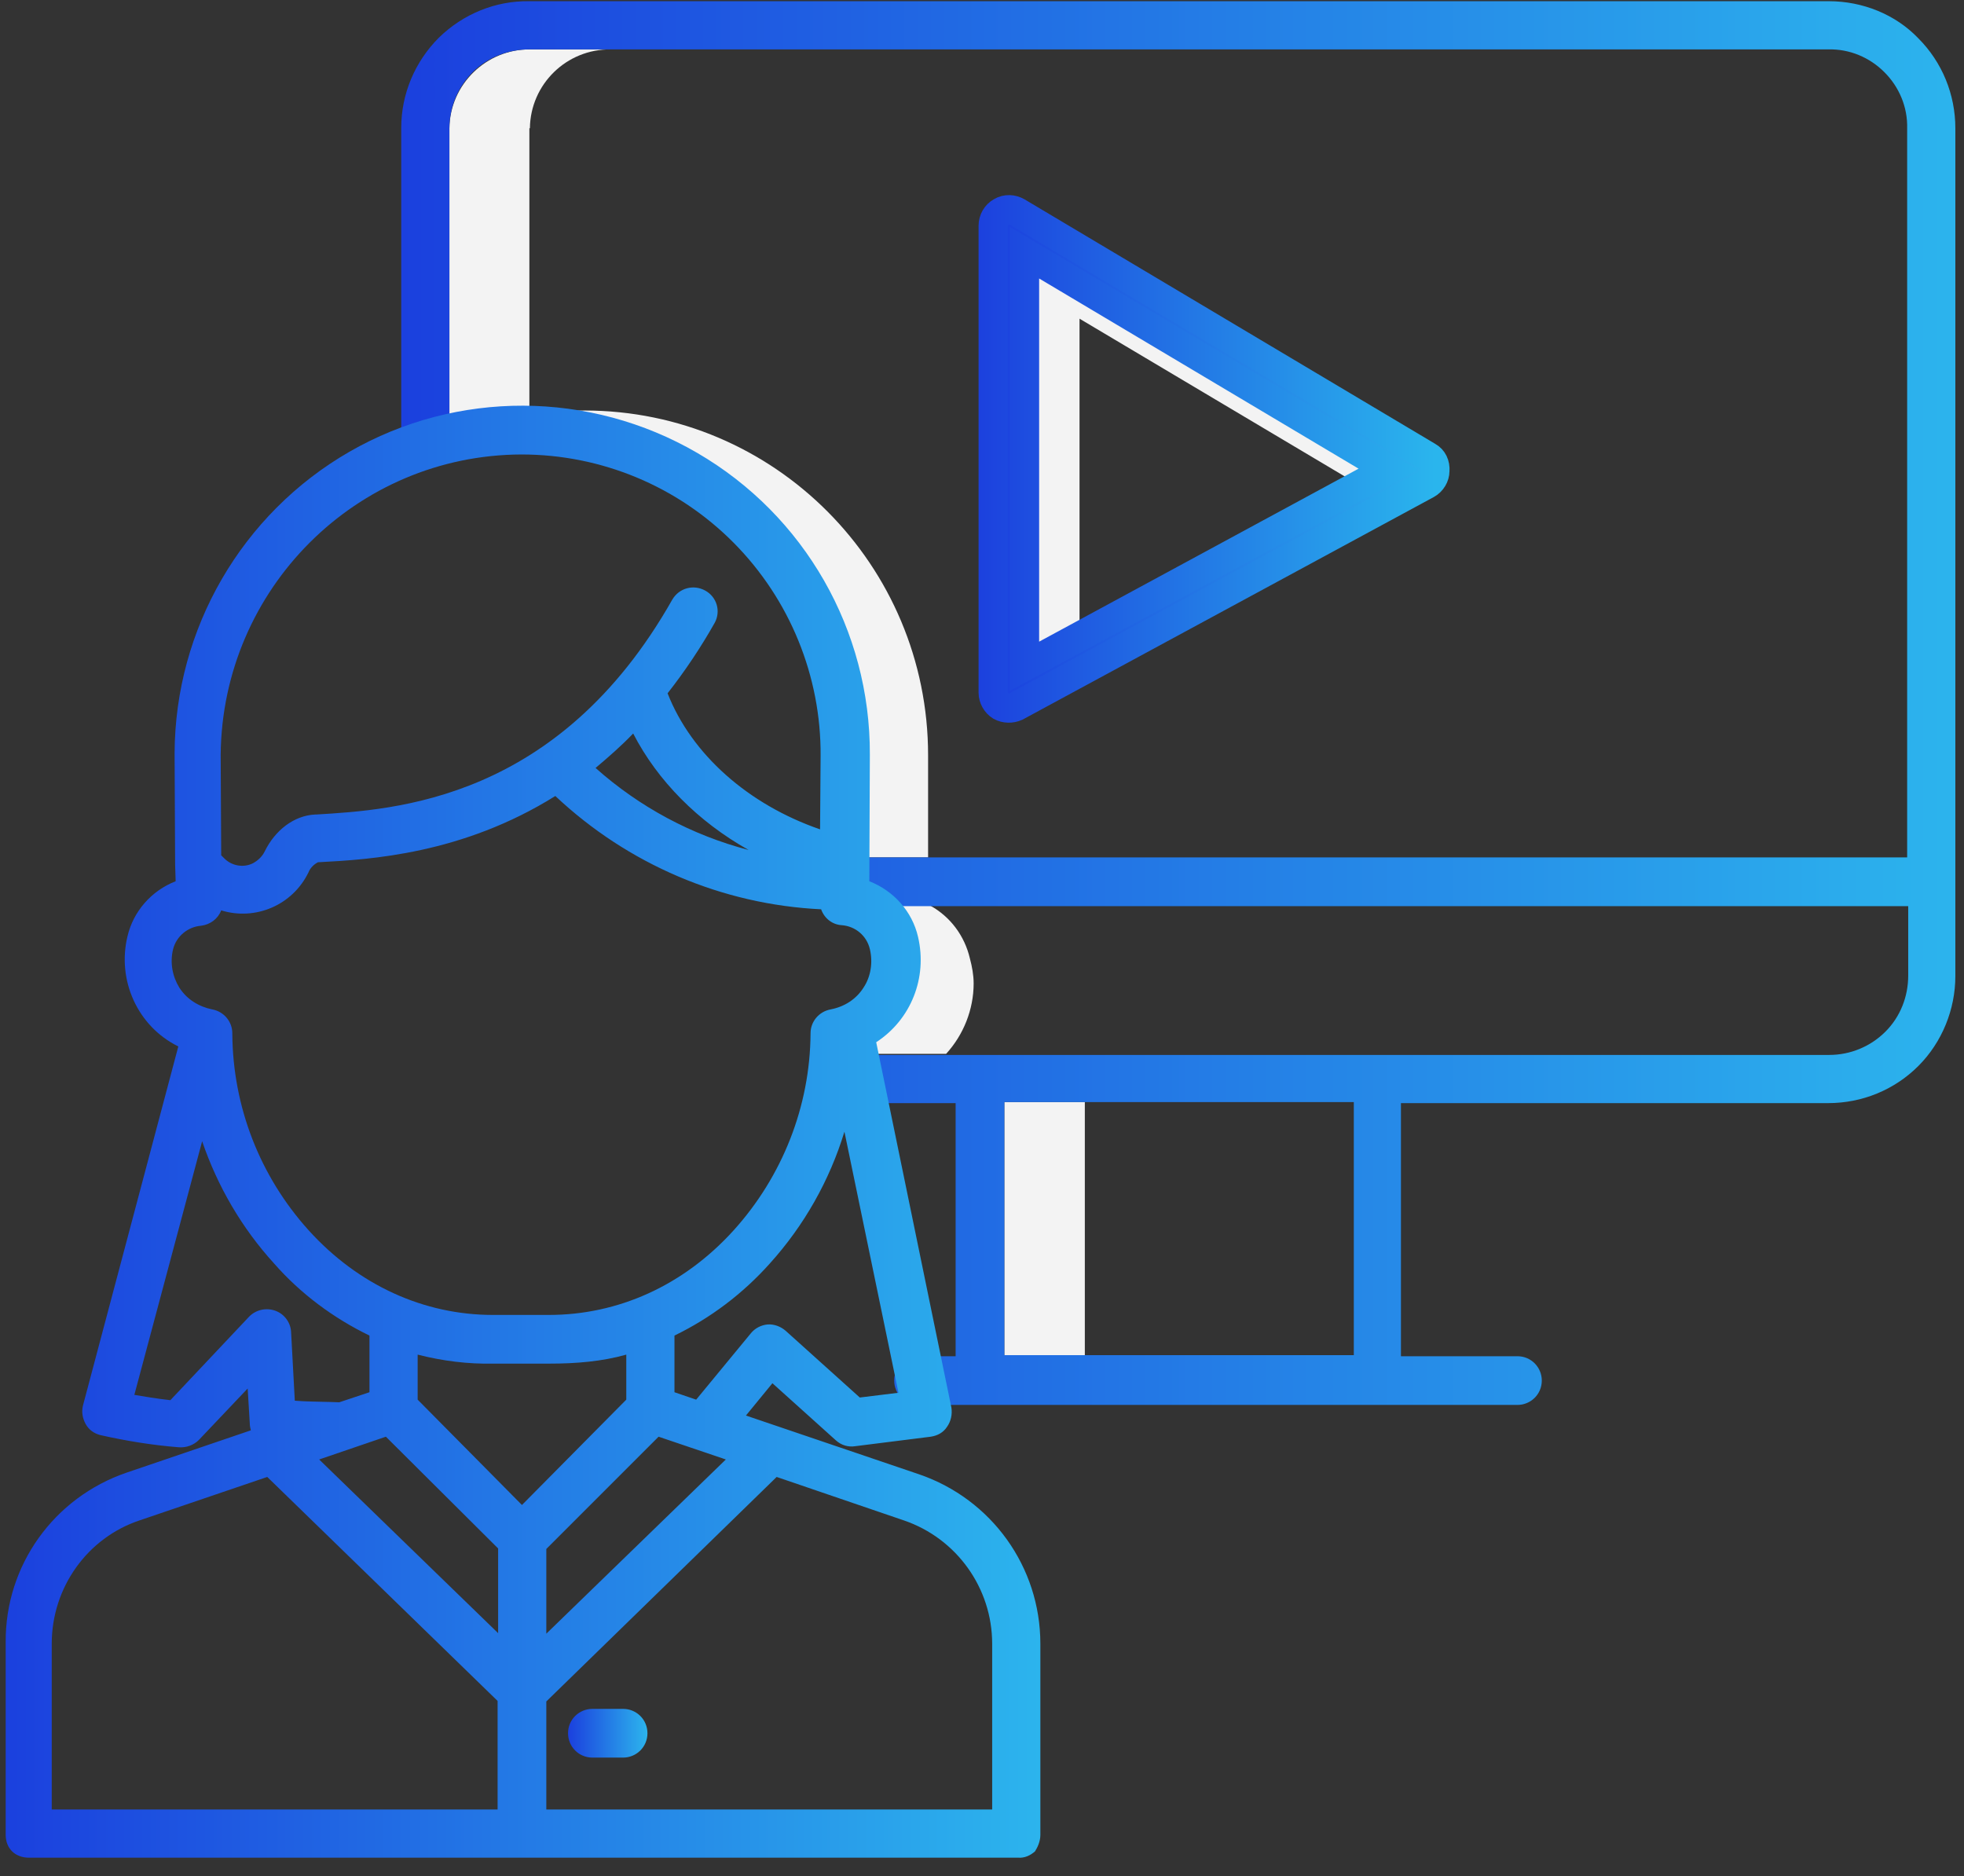 <svg xmlns="http://www.w3.org/2000/svg" width="67" height="64" fill="none" viewBox="0 0 67 64"><rect x="0" y="0" width="67" height="64" fill="#333333" stroke="none"/><path fill="#F3F3F3" d="M34.262 37.596H37.008V46.23H34.262V37.596Z"/><path fill="#F3F3F3" d="M33.088 32.701C32.907 31.924 32.42 31.273 31.733 30.894H28.988C29.674 31.273 30.18 31.942 30.343 32.701C30.415 32.971 30.469 33.261 30.469 33.55C30.469 34.435 30.144 35.302 29.53 35.952H32.275C32.871 35.302 33.215 34.435 33.215 33.55C33.215 33.261 33.16 32.971 33.088 32.701Z"/><path fill="#F3F3F3" d="M18.077 4.376C18.095 2.877 19.323 1.667 20.841 1.685H18.095C16.596 1.667 15.349 2.877 15.331 4.376V14.149C15.945 14.059 16.56 14.005 17.174 14.005C17.481 14.005 17.77 14.023 18.059 14.041V4.376H18.077Z"/><path fill="#F3F3F3" d="M19.938 14.004C19.486 14.004 19.016 14.04 18.565 14.095C24.472 14.799 28.933 19.821 28.915 25.764V29.25H31.661V25.764C31.661 19.279 26.423 14.004 19.938 14.004Z"/><path fill="url(#paint0_linear)" d="M62.388 0.041H18.059C16.903 0.023 15.801 0.475 14.97 1.287C14.157 2.1 13.688 3.202 13.688 4.358V15.106H15.331V4.376C15.331 3.654 15.62 2.967 16.126 2.462C16.632 1.956 17.337 1.685 18.041 1.685H62.37C63.092 1.667 63.779 1.956 64.284 2.462C64.79 2.967 65.079 3.654 65.061 4.376V29.25H29.204C28.753 29.25 28.373 29.612 28.373 30.081C28.373 30.533 28.735 30.912 29.204 30.912H65.097V33.279C65.097 34.001 64.826 34.688 64.321 35.193C63.815 35.699 63.128 35.988 62.406 35.988H28.355V37.632H32.6V46.267H31.336C30.884 46.267 30.505 46.628 30.505 47.097C30.505 47.549 30.866 47.928 31.336 47.928H51.766C52.218 47.928 52.597 47.567 52.597 47.097C52.597 46.646 52.236 46.267 51.766 46.267H47.792V37.632H62.37C63.526 37.632 64.628 37.18 65.441 36.367C66.253 35.555 66.705 34.435 66.705 33.297V4.376C66.705 3.22 66.253 2.118 65.441 1.306C64.664 0.493 63.544 0.041 62.388 0.041ZM46.184 46.23H34.262V37.596H46.184V46.23Z"/><path fill="url(#paint1_linear)" d="M21.256 58.297H20.209C19.757 58.297 19.378 58.658 19.378 59.128C19.378 59.58 19.739 59.959 20.209 59.959H21.256C21.708 59.959 22.087 59.598 22.087 59.128C22.087 58.658 21.708 58.297 21.256 58.297Z"/><path fill="url(#paint2_linear)" d="M35.491 62.596V56.075C35.491 53.456 33.829 51.144 31.354 50.295L25.447 48.29L26.35 47.188L28.518 49.139C28.699 49.301 28.933 49.373 29.168 49.337L31.752 49.012C31.986 48.976 32.185 48.868 32.311 48.669C32.438 48.488 32.492 48.254 32.456 48.019L29.891 35.555C31.083 34.778 31.643 33.351 31.318 31.96C31.119 31.093 30.487 30.388 29.656 30.063L29.674 25.746C29.692 21.501 27.452 17.581 23.785 15.45C20.118 13.318 15.584 13.3 11.917 15.413C8.25 17.527 5.974 21.447 5.956 25.692L5.974 29.467V29.485L5.992 30.063C5.161 30.388 4.547 31.093 4.349 31.942C3.987 33.441 4.692 35.013 6.083 35.699L2.831 47.946C2.777 48.163 2.813 48.38 2.922 48.579C3.03 48.777 3.211 48.904 3.427 48.958C4.312 49.157 5.198 49.301 6.101 49.373C6.354 49.392 6.607 49.301 6.787 49.12L8.449 47.368L8.521 48.561C8.521 48.633 8.539 48.723 8.557 48.795L4.312 50.24C1.838 51.09 0.176 53.402 0.194 56.021V62.596C0.194 62.813 0.266 63.012 0.411 63.156C0.555 63.301 0.772 63.373 0.971 63.373H34.732C34.949 63.391 35.148 63.301 35.31 63.156C35.4 63.012 35.491 62.813 35.491 62.596ZM13.164 49.012L16.993 52.824V55.714L10.888 49.789L13.164 49.012ZM16.831 46.519H18.745C19.649 46.519 20.534 46.447 21.365 46.212V47.748L17.806 51.342L14.248 47.748V46.212C15.097 46.429 15.964 46.537 16.831 46.519ZM18.637 52.842L22.467 49.012L24.761 49.789L18.637 55.732V52.842ZM29.331 47.675L26.802 45.399C26.639 45.255 26.405 45.165 26.188 45.183C25.971 45.201 25.754 45.309 25.61 45.49L23.749 47.748L23.009 47.495V45.562C24.237 44.966 25.339 44.135 26.26 43.105C27.434 41.805 28.301 40.269 28.807 38.607L30.65 47.513L29.331 47.675ZM21.6 25.023C22.43 26.631 23.803 28.022 25.538 28.997C23.605 28.492 21.816 27.534 20.317 26.198C20.769 25.818 21.202 25.439 21.6 25.023ZM17.788 15.504C20.516 15.504 23.117 16.587 25.032 18.52C26.947 20.453 28.012 23.072 27.994 25.782L27.976 28.293C25.519 27.444 23.587 25.728 22.774 23.651C23.37 22.892 23.912 22.079 24.381 21.248C24.598 20.851 24.454 20.363 24.056 20.146C23.659 19.929 23.171 20.056 22.936 20.453C19.053 27.317 13.471 27.625 10.779 27.787H10.743C10.039 27.823 9.388 28.311 9.027 29.052C8.937 29.232 8.792 29.359 8.63 29.449C8.305 29.612 7.907 29.539 7.654 29.286L7.546 29.178L7.528 25.746C7.582 20.092 12.152 15.522 17.788 15.504ZM5.902 32.393C6.01 31.942 6.408 31.617 6.859 31.581C7.167 31.544 7.437 31.346 7.546 31.057C8.72 31.418 9.984 30.876 10.526 29.756C10.581 29.612 10.707 29.485 10.852 29.413H10.888C12.604 29.323 15.765 29.142 18.944 27.155C21.419 29.485 24.634 30.858 28.012 31.02C28.121 31.328 28.392 31.544 28.717 31.562C29.186 31.599 29.566 31.924 29.674 32.375C29.782 32.827 29.71 33.315 29.457 33.694C29.204 34.091 28.807 34.344 28.337 34.435C27.94 34.507 27.651 34.85 27.651 35.248V35.266C27.633 37.74 26.694 40.125 25.032 41.967C23.316 43.864 21.076 44.858 18.727 44.858H16.813C14.464 44.858 12.224 43.846 10.526 41.967C8.865 40.125 7.943 37.758 7.925 35.266V35.248C7.925 34.85 7.636 34.507 7.239 34.435C6.787 34.344 6.372 34.091 6.119 33.694C5.884 33.315 5.794 32.845 5.902 32.393ZM10.346 47.802L10.057 47.784L9.93 45.435C9.912 45.11 9.695 44.821 9.388 44.713C9.081 44.605 8.738 44.677 8.503 44.912L5.812 47.766C5.324 47.712 4.909 47.639 4.583 47.585L6.896 38.932C7.419 40.468 8.25 41.895 9.352 43.105C10.255 44.135 11.375 44.966 12.604 45.562V47.495L11.574 47.838C11.159 47.82 10.725 47.82 10.346 47.802ZM1.765 56.075C1.765 54.16 2.976 52.462 4.764 51.866L9.117 50.385L16.975 58.026V61.729H1.765V56.075ZM33.847 61.729H18.637V58.044L26.495 50.385L30.83 51.866C32.637 52.48 33.847 54.178 33.847 56.075V61.729Z"/><path fill="#F3F3F3" d="M36.809 10.861L47.015 16.931L48.713 16.009L34.696 7.682V23.614L36.827 22.476V10.861H36.809Z"/><path fill="url(#paint3_linear)" stroke="url(#paint4_linear)" d="M48.713 15.576L34.696 7.23C34.533 7.14 34.335 7.122 34.154 7.23C33.991 7.321 33.883 7.501 33.883 7.7V23.632C33.883 23.813 33.991 23.994 34.136 24.084C34.298 24.174 34.497 24.174 34.66 24.102L48.677 16.515C48.84 16.425 48.948 16.244 48.948 16.064C48.966 15.847 48.876 15.666 48.713 15.576ZM34.949 22.729V8.621L47.359 16.009L34.949 22.729Z"/><defs><linearGradient id="paint0_linear" x1="13.695" x2="66.738" y1="23.964" y2="23.964" gradientUnits="userSpaceOnUse"><stop stop-color="#1B40DE"/><stop offset="1" stop-color="#2CB4ED"/></linearGradient><linearGradient id="paint1_linear" x1="19.384" x2="22.083" y1="59.121" y2="59.121" gradientUnits="userSpaceOnUse"><stop stop-color="#1B40DE"/><stop offset="1" stop-color="#2CB4ED"/></linearGradient><linearGradient id="paint2_linear" x1=".125" x2="35.488" y1="38.628" y2="38.628" gradientUnits="userSpaceOnUse"><stop stop-color="#1B40DE"/><stop offset="1" stop-color="#2CB4ED"/></linearGradient><linearGradient id="paint3_linear" x1="33.883" x2="48.963" y1="15.649" y2="15.649" gradientUnits="userSpaceOnUse"><stop stop-color="#1B40DE"/><stop offset="1" stop-color="#2CB4ED"/></linearGradient><linearGradient id="paint4_linear" x1="33.271" x2="48.95" y1="24.154" y2="24.154" gradientUnits="userSpaceOnUse"><stop stop-color="#1C40DE"/><stop offset="1" stop-color="#2AB5ED"/></linearGradient></defs></svg>